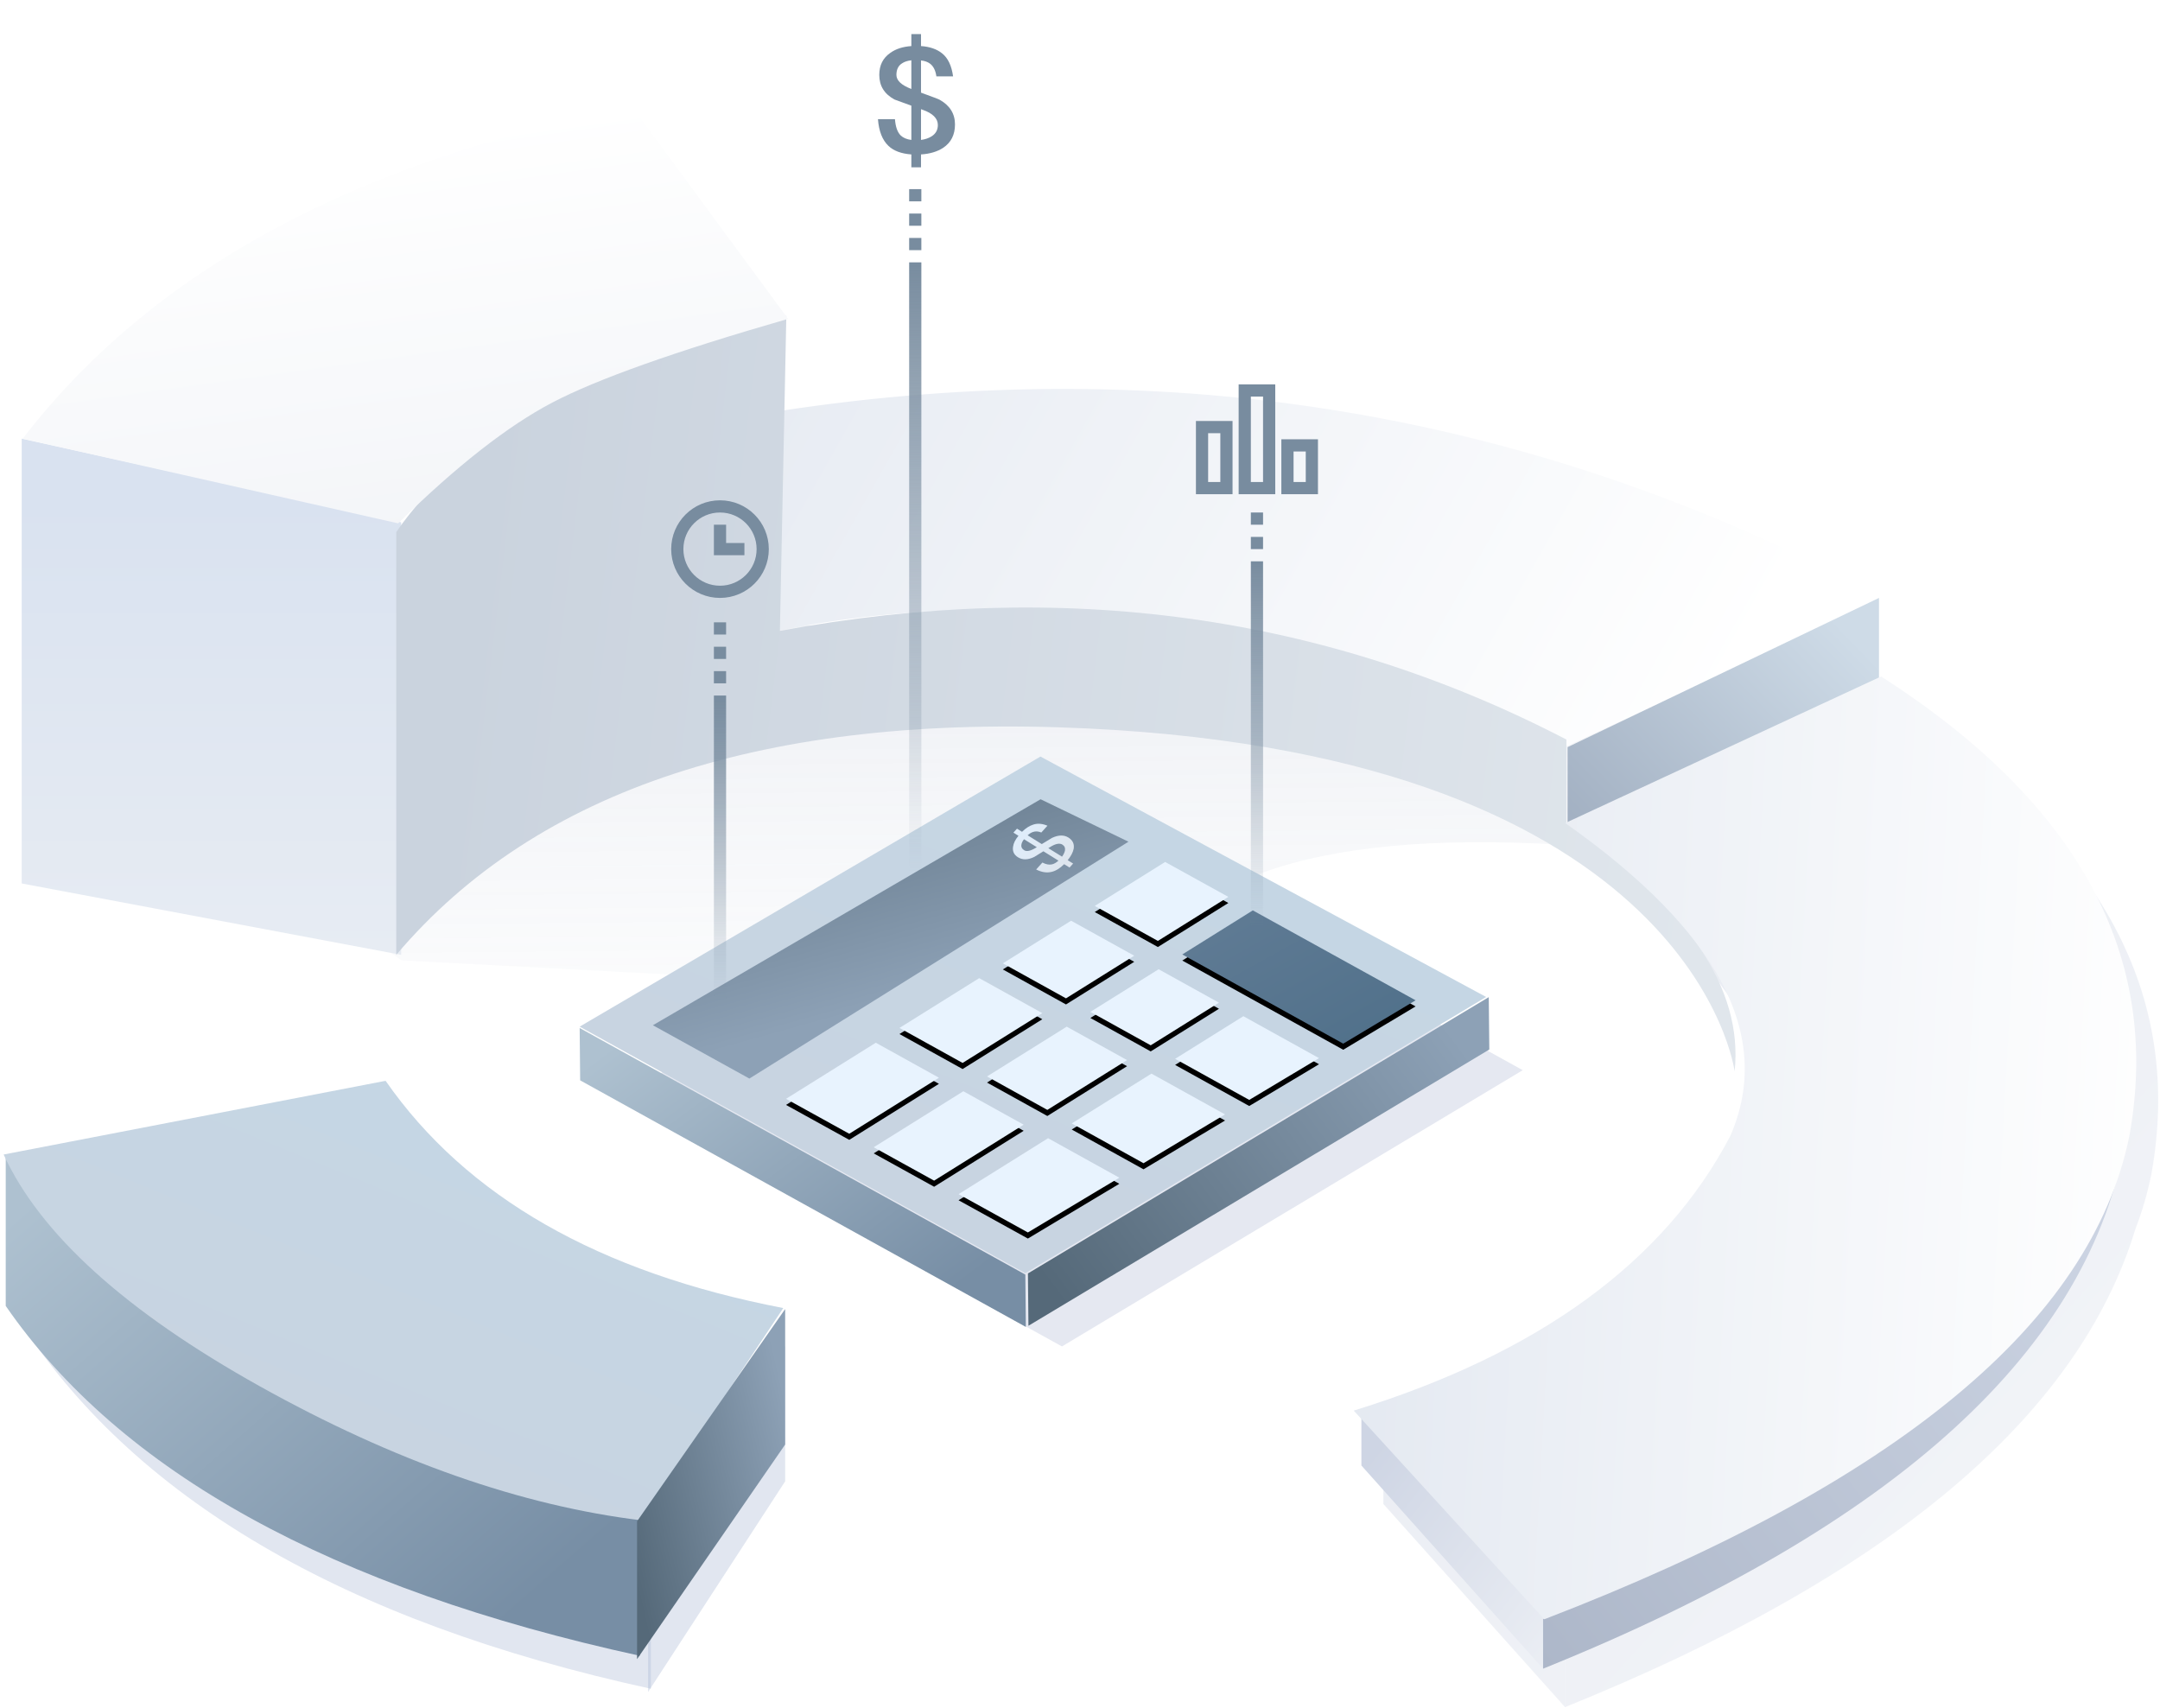 <?xml version="1.0" encoding="UTF-8"?>
<svg width="354px" height="280px" viewBox="0 0 354 280" version="1.1" xmlns="http://www.w3.org/2000/svg" xmlns:xlink="http://www.w3.org/1999/xlink">
    <!-- Generator: Sketch 52.6 (67491) - http://www.bohemiancoding.com/sketch -->
    <title>配图2</title>
    <desc>Created with Sketch.</desc>
    <defs>
        <linearGradient x1="0%" y1="22.374%" x2="82.931%" y2="115.168%" id="linearGradient-1">
            <stop stop-color="#CED5E4" offset="0%"></stop>
            <stop stop-color="#EBEEF4" offset="100%"></stop>
        </linearGradient>
        <linearGradient x1="52.041%" y1="25.155%" x2="57.133%" y2="170.031%" id="linearGradient-2">
            <stop stop-color="#BCC5D6" offset="0%"></stop>
            <stop stop-color="#FFFFFF" stop-opacity="0.263" offset="100%"></stop>
        </linearGradient>
        <linearGradient x1="0%" y1="13.993%" x2="82.885%" y2="88.528%" id="linearGradient-3">
            <stop stop-color="#AEC1D0" offset="0%"></stop>
            <stop stop-color="#778EA5" offset="100%"></stop>
        </linearGradient>
        <linearGradient x1="70.272%" y1="18.89%" x2="29.254%" y2="75.312%" id="linearGradient-4">
            <stop stop-color="#C5D6E4" offset="0%"></stop>
            <stop stop-color="#C8D4E1" offset="100%"></stop>
        </linearGradient>
        <linearGradient x1="0%" y1="79.257%" x2="100%" y2="25.954%" id="linearGradient-5">
            <stop stop-color="#556979" offset="0%"></stop>
            <stop stop-color="#8DA1B6" offset="100%"></stop>
        </linearGradient>
        <linearGradient x1="0%" y1="100%" x2="100%" y2="29.802%" id="linearGradient-6">
            <stop stop-color="#ADB7C9" offset="0%"></stop>
            <stop stop-color="#CBD3E2" offset="100%"></stop>
        </linearGradient>
        <linearGradient x1="72.774%" y1="11.818%" x2="72.774%" y2="100%" id="linearGradient-7">
            <stop stop-color="#D9E2F0" offset="0%"></stop>
            <stop stop-color="#E7ECF3" offset="100%"></stop>
        </linearGradient>
        <linearGradient x1="-23.396%" y1="50%" x2="88.395%" y2="72.489%" id="linearGradient-8">
            <stop stop-color="#E4E9F1" offset="0%"></stop>
            <stop stop-color="#FFFFFF" offset="100%"></stop>
        </linearGradient>
        <linearGradient x1="3.095%" y1="67.568%" x2="97.348%" y2="73.967%" id="linearGradient-9">
            <stop stop-color="#CAD3DE" offset="0%"></stop>
            <stop stop-color="#E0E6EC" offset="100%"></stop>
        </linearGradient>
        <linearGradient x1="68.159%" y1="157.263%" x2="30.76%" y2="11.382%" id="linearGradient-10">
            <stop stop-color="#ECEFF4" offset="0%"></stop>
            <stop stop-color="#FFFFFF" offset="100%"></stop>
        </linearGradient>
        <linearGradient x1="0%" y1="100%" x2="100%" y2="29.802%" id="linearGradient-11">
            <stop stop-color="#A2B0C2" offset="0%"></stop>
            <stop stop-color="#CEDBE7" offset="100%"></stop>
        </linearGradient>
        <linearGradient x1="0%" y1="54.301%" x2="100%" y2="60.823%" id="linearGradient-12">
            <stop stop-color="#E4E9F1" offset="0%"></stop>
            <stop stop-color="#FFFFFF" offset="100%"></stop>
        </linearGradient>
        <path d="M66.761,52.433 L79.825,44.27 L89.711,49.75 L76.647,57.913 L66.761,52.433 Z M62.883,54.857 L72.769,60.337 L58.091,69.509 L48.191,64.038 L62.883,54.857 Z M92.411,66.651 L80.647,60.13 L93.711,51.968 L105.77,58.652 L92.411,66.651 Z M88.445,69.026 L73.457,78 L62.097,71.722 L76.769,62.554 L88.445,69.026 Z M52.415,44.481 L65.478,36.318 L75.825,42.053 L62.761,50.216 L52.415,44.481 Z M48.536,46.904 L58.883,52.64 L44.185,61.824 L33.823,56.098 L48.536,46.904 Z M83.703,41.847 L94.887,34.859 L104.773,40.339 L93.589,47.327 L83.703,41.847 Z M109.736,56.277 L97.589,49.544 L108.773,42.556 L121.173,49.43 L109.736,56.277 Z M69.357,33.894 L80.54,26.906 L90.887,32.642 L79.703,39.63 L69.357,33.894 Z M84.418,24.483 L95.953,17.276 L106.315,23.001 L94.765,30.218 L84.418,24.483 Z" id="path-13"></path>
        <filter x="-0.6%" y="-0.8%" width="101.1%" height="103.3%" filterUnits="objectBoundingBox" id="filter-14">
            <feOffset dx="0" dy="1" in="SourceAlpha" result="shadowOffsetOuter1"></feOffset>
            <feColorMatrix values="0 0 0 0 0.2   0 0 0 0 0.329   0 0 0 0 0.425  0 0 0 0.419 0" type="matrix" in="shadowOffsetOuter1"></feColorMatrix>
        </filter>
        <linearGradient x1="122.353%" y1="100%" x2="-25.035%" y2="-52.436%" id="linearGradient-15">
            <stop stop-color="#4D6E88" offset="0%"></stop>
            <stop stop-color="#68819A" offset="100%"></stop>
        </linearGradient>
        <polygon id="path-16" points="98.765 32.435 110.322 25.214 137 39.953 125.139 47.055 98.765 32.435"></polygon>
        <filter x="-1.3%" y="-2.3%" width="102.6%" height="109.2%" filterUnits="objectBoundingBox" id="filter-17">
            <feOffset dx="0" dy="1" in="SourceAlpha" result="shadowOffsetOuter1"></feOffset>
            <feColorMatrix values="0 0 0 0 0.028   0 0 0 0 0.104   0 0 0 0 0.172  0 0 0 0.5 0" type="matrix" in="shadowOffsetOuter1"></feColorMatrix>
        </filter>
        <linearGradient x1="26.612%" y1="-35.265%" x2="72.95%" y2="62.179%" id="linearGradient-18">
            <stop stop-color="#556979" offset="0%"></stop>
            <stop stop-color="#8DA1B6" offset="100%"></stop>
        </linearGradient>
        <linearGradient x1="10.095%" y1="25.064%" x2="92.402%" y2="76.496%" id="linearGradient-19">
            <stop stop-color="#DFEDFB" offset="0%"></stop>
            <stop stop-color="#DEE5ED" offset="100%"></stop>
        </linearGradient>
        <linearGradient x1="50%" y1="0%" x2="50%" y2="100%" id="linearGradient-20">
            <stop stop-color="#788C9F" offset="0%"></stop>
            <stop stop-color="#788C9F" stop-opacity="0" offset="100%"></stop>
        </linearGradient>
    </defs>
    <g id="配图2" stroke="none" stroke-width="1" fill="none" fill-rule="evenodd">
        <g id="分组-7" transform="translate(0, 5)">
            <path d="M256.491,266.475 L256.491,274.8 L226.719,241.5 L226.719,233.874 L225.464,232.5 C255.775,223.138 276.345,208.138 287.174,187.5 C294.323,171.059 285.307,153.959 260.125,136.2 L311.895,112.172 C344.341,132.991 357.902,158.1 352.577,187.5 C351.955,190.549 351.077,193.557 349.944,196.523 C340.513,227.36 309.363,253.452 256.493,274.8 L256.493,266.7 C256.532,266.668 256.57,266.636 256.609,266.604 L256.491,266.475 Z" id="合并形状" fill="url(#linearGradient-1)" opacity="0.502"></path>
            <path d="M2.738,189.627 L2.7,210.737 C21.519,240.428 56.174,260.779 106.666,271.787 C106.666,271.787 106.666,264.391 106.666,249.6" id="路径-12" fill="#A7B7D4" opacity="0.347"></path>
            <polygon id="路径-13" fill="#A7B7D4" opacity="0.347" points="128.679 215.586 128.679 237.789 106.208 272.325 106.208 249.736"></polygon>
            <path d="M65.798,152.4 L185.08,158.7 C191.024,139.427 214.587,131.009 255.769,133.445 C255.769,133.445 261.73,126.563 273.653,112.8 C254.024,102.6 242.292,97.5 238.458,97.5 C234.623,97.5 183.248,97.5 84.333,97.5 C59.322,109.749 45.745,119.049 43.601,125.4 C41.457,131.751 48.856,140.751 65.798,152.4 Z" id="路径-22" fill="url(#linearGradient-2)" opacity="0.202"></path>
            <path d="M0.938,184.227 L0.938,209.04 C19.731,236.263 54.374,255.379 104.866,266.387 C104.866,266.387 104.866,258.991 104.866,244.2" id="路径-12" fill="url(#linearGradient-3)"></path>
            <path d="M63.195,172.145 C76.428,191.167 98.154,203.583 128.372,209.391 C128.372,209.391 120.659,220.994 105.232,244.2 C85.441,241.8 64.557,234.471 42.579,222.212 C20.601,209.953 6.606,197.291 0.596,184.227 L63.195,172.145 Z" id="路径-11" fill="url(#linearGradient-4)"></path>
            <polygon id="路径-21" fill="url(#linearGradient-1)" points="223.119 226.2 223.119 235.2 252.891 268.5 252.891 245.55"></polygon>
            <polygon id="路径-13" fill="url(#linearGradient-5)" points="128.679 209.556 128.679 231.76 104.408 266.925 104.408 244.336"></polygon>
            <path d="M252.893,260.4 L252.893,268.5 C310.845,245.1 342.701,216 348.462,181.2 C348.462,181.2 316.605,207.6 252.893,260.4 Z" id="路径-20" fill="url(#linearGradient-6)"></path>
            <polygon id="路径-15" fill="url(#linearGradient-7)" points="65.751 151.5 3.557 139.8 3.557 66.9 65.751 80.61"></polygon>
            <path d="M127.536,98.4 L127.536,62.4 C191.931,52.506 252.282,62.706 308.589,93 C308.589,93.239 291.321,101.339 256.786,117.3 C240.949,107.776 220.61,101.176 195.768,97.5 C170.926,93.824 148.182,94.124 127.536,98.4 Z" id="路径-17" fill="url(#linearGradient-8)"></path>
            <path d="M64.941,82.2 C76.009,66.158 97.319,54.348 128.871,46.769 C128.871,46.769 128.519,63.979 127.817,98.4 C174.237,89.783 217.203,95.719 256.715,116.209 C256.715,116.209 256.715,120.773 256.715,129.9 C276.527,143.402 285.717,156.969 284.287,170.599 C284.287,170.508 277.634,119.1 178.065,114.386 C125.71,111.908 88.002,124.279 64.941,151.5 L64.941,82.2 Z" id="路径-14" fill="url(#linearGradient-9)"></path>
            <path d="M3.72,66.9 C24.816,39.479 58.125,21.374 103.647,12.584 C103.647,12.584 112.15,24.143 129.157,47.259 C110.695,52.578 97.812,57.153 90.508,60.984 C83.204,64.815 74.784,71.413 65.248,80.778 L3.72,66.9 Z" id="路径-16" fill="url(#linearGradient-10)"></path>
            <polygon id="路径-18" fill="url(#linearGradient-11)" points="307.946 93 307.946 106.193 256.907 129.9 256.907 117.459"></polygon>
            <path d="M308.295,105.872 C340.741,126.691 354.302,151.8 348.977,181.2 C342.734,211.8 310.774,238.2 253.097,260.4 L221.864,226.2 C252.175,216.838 272.745,201.838 283.574,181.2 C290.723,164.759 281.707,147.659 256.525,129.9 L308.295,105.872 Z" id="路径-19" fill="url(#linearGradient-12)"></path>
            <g id="分组-6" transform="translate(95, 119)">
                <polygon id="路径" fill="#E5E8F1" points="79.041 96.681 6 56.267 81.52 11 154.561 51.404"></polygon>
                <polygon id="路径" fill="url(#linearGradient-5)" points="149.082 48.016 73.551 93.292 73.469 84.712 148.99 39.435"></polygon>
                <polygon id="路径" fill="url(#linearGradient-3)" points="0.082 53.07 0 44.489 73.041 84.904 73.122 93.484"></polygon>
                <polygon id="路径" fill="url(#linearGradient-4)" points="0 44.267 75.52 3.2618052e-32 148.561 39.404 73.041 84.681"></polygon>
                <g id="合并形状">
                    <use fill="black" fill-opacity="1" filter="url(#filter-14)" xlink:href="#path-13"></use>
                    <use fill="#E8F3FE" fill-rule="evenodd" xlink:href="#path-13"></use>
                </g>
                <g id="路径">
                    <use fill="black" fill-opacity="1" filter="url(#filter-17)" xlink:href="#path-16"></use>
                    <use fill="url(#linearGradient-15)" fill-rule="evenodd" xlink:href="#path-16"></use>
                </g>
                <polygon id="路径" fill="url(#linearGradient-18)" points="27.815 52.778 12 44.039 75.543 7 89.943 13.956"></polygon>
                <path d="M71.951,12.915 L71.131,12.385 L71.728,11.744 L72.548,12.274 C73.166,11.68 73.789,11.303 74.426,11.119 C75.141,10.901 75.912,10.985 76.728,11.347 L75.707,12.443 C75.219,12.227 74.755,12.193 74.334,12.335 C74.04,12.427 73.748,12.602 73.458,12.862 L75.749,14.342 C76.742,13.758 77.326,13.423 77.462,13.345 C78.517,12.884 79.404,12.877 80.125,13.342 C80.835,13.801 81.105,14.423 80.964,15.193 C80.839,15.775 80.507,16.389 79.95,17.056 L80.83,17.624 L80.233,18.265 L79.352,17.697 C78.657,18.374 77.956,18.783 77.259,18.929 C76.455,19.104 75.633,18.955 74.755,18.487 L75.795,17.37 C76.374,17.678 76.889,17.795 77.351,17.696 C77.704,17.626 78.065,17.428 78.432,17.102 L75.992,15.526 L74.483,16.423 C73.438,16.908 72.551,16.914 71.811,16.436 C71.161,16.016 70.902,15.434 71.033,14.691 C71.119,14.117 71.422,13.534 71.951,12.915 Z M76.809,15.027 L79.029,16.461 C79.298,16.104 79.458,15.777 79.53,15.46 C79.6,15.041 79.474,14.711 79.124,14.485 C78.664,14.188 77.967,14.317 77.052,14.886 C76.975,14.935 76.887,14.978 76.809,15.027 Z M74.921,14.834 L72.851,13.497 C72.601,13.799 72.46,14.089 72.416,14.342 C72.326,14.748 72.481,15.063 72.861,15.309 C73.271,15.574 73.938,15.425 74.873,14.869 C74.883,14.859 74.902,14.855 74.921,14.834 Z" id="$" fill="url(#linearGradient-19)" transform="translate(76, 15) rotate(-1) translate(-76, -15) "></path>
            </g>
            <rect id="矩形" fill="url(#linearGradient-20)" x="205" y="87" width="2" height="60"></rect>
            <rect id="矩形" fill="url(#linearGradient-20)" x="149" y="38" width="2" height="100"></rect>
            <rect id="矩形" fill="url(#linearGradient-20)" x="117" y="109" width="2" height="50"></rect>
            <path d="M205,83 L207,83 L207,85 L205,85 L205,83 Z M205,79 L207,79 L207,81 L205,81 L205,79 Z M149,34 L151,34 L151,36 L149,36 L149,34 Z M149,30 L151,30 L151,32 L149,32 L149,30 Z M149,26 L151,26 L151,28 L149,28 L149,26 Z M117,105 L119,105 L119,107 L117,107 L117,105 Z M117,101 L119,101 L119,103 L117,103 L117,101 Z M117,97 L119,97 L119,99 L117,99 L117,97 Z" id="合并形状" fill="#788C9F"></path>
            <path d="M149.36,2.552 L149.36,0.584 L150.944,0.584 L150.944,2.552 C152.384,2.648 153.536,3.056 154.376,3.728 C155.36,4.496 155.96,5.768 156.2,7.52 L153.464,7.52 C153.32,6.512 152.96,5.816 152.384,5.408 C152.024,5.144 151.544,4.976 150.944,4.904 L150.944,10.184 C152.84,10.88 153.872,11.264 154.016,11.36 C155.672,12.296 156.512,13.64 156.512,15.392 C156.512,17.096 155.864,18.368 154.568,19.232 C153.608,19.856 152.408,20.216 150.944,20.312 L150.944,22.424 L149.36,22.424 L149.36,20.312 C147.728,20.192 146.48,19.736 145.616,18.92 C144.608,17.96 144.032,16.496 143.888,14.528 L146.672,14.528 C146.768,15.776 147.08,16.688 147.632,17.216 C148.04,17.6 148.616,17.84 149.36,17.936 L149.36,12.32 L146.6,11.312 C144.92,10.4 144.104,9.056 144.104,7.28 C144.104,5.696 144.704,4.496 145.928,3.656 C146.84,3.008 147.968,2.648 149.36,2.552 Z M150.944,12.896 L150.944,17.936 C151.616,17.84 152.216,17.648 152.696,17.336 C153.368,16.904 153.704,16.28 153.704,15.488 C153.704,14.408 152.864,13.568 151.208,12.992 C151.112,12.944 151.04,12.92 150.944,12.896 Z M149.36,9.584 L149.36,4.88 C148.736,4.952 148.232,5.12 147.872,5.36 C147.224,5.744 146.912,6.392 146.912,7.28 C146.912,8.192 147.728,8.96 149.36,9.584 Z" id="$" fill="#788C9F"></path>
            <circle id="椭圆形" stroke="#788C9F" stroke-width="2" cx="118" cy="85" r="7"></circle>
            <polygon id="路径-28" fill="#788C9F" fill-rule="nonzero" points="119 84 122.002 84 122.002 86 117 86 117 81 119 81"></polygon>
            <path d="M198,66 L198,74 L200,74 L200,66 L198,66 Z M196,64 L202,64 L202,76 L196,76 L196,64 Z" id="矩形" fill="#788C9F" fill-rule="nonzero"></path>
            <path d="M212,69 L212,74 L214,74 L214,69 L212,69 Z M210,67 L216,67 L216,76 L210,76 L210,67 Z" id="矩形" fill="#788C9F" fill-rule="nonzero"></path>
            <path d="M205,60 L205,74 L207,74 L207,60 L205,60 Z M203,58 L209,58 L209,76 L203,76 L203,58 Z" id="矩形" fill="#788C9F" fill-rule="nonzero"></path>
        </g>
    </g>
</svg>